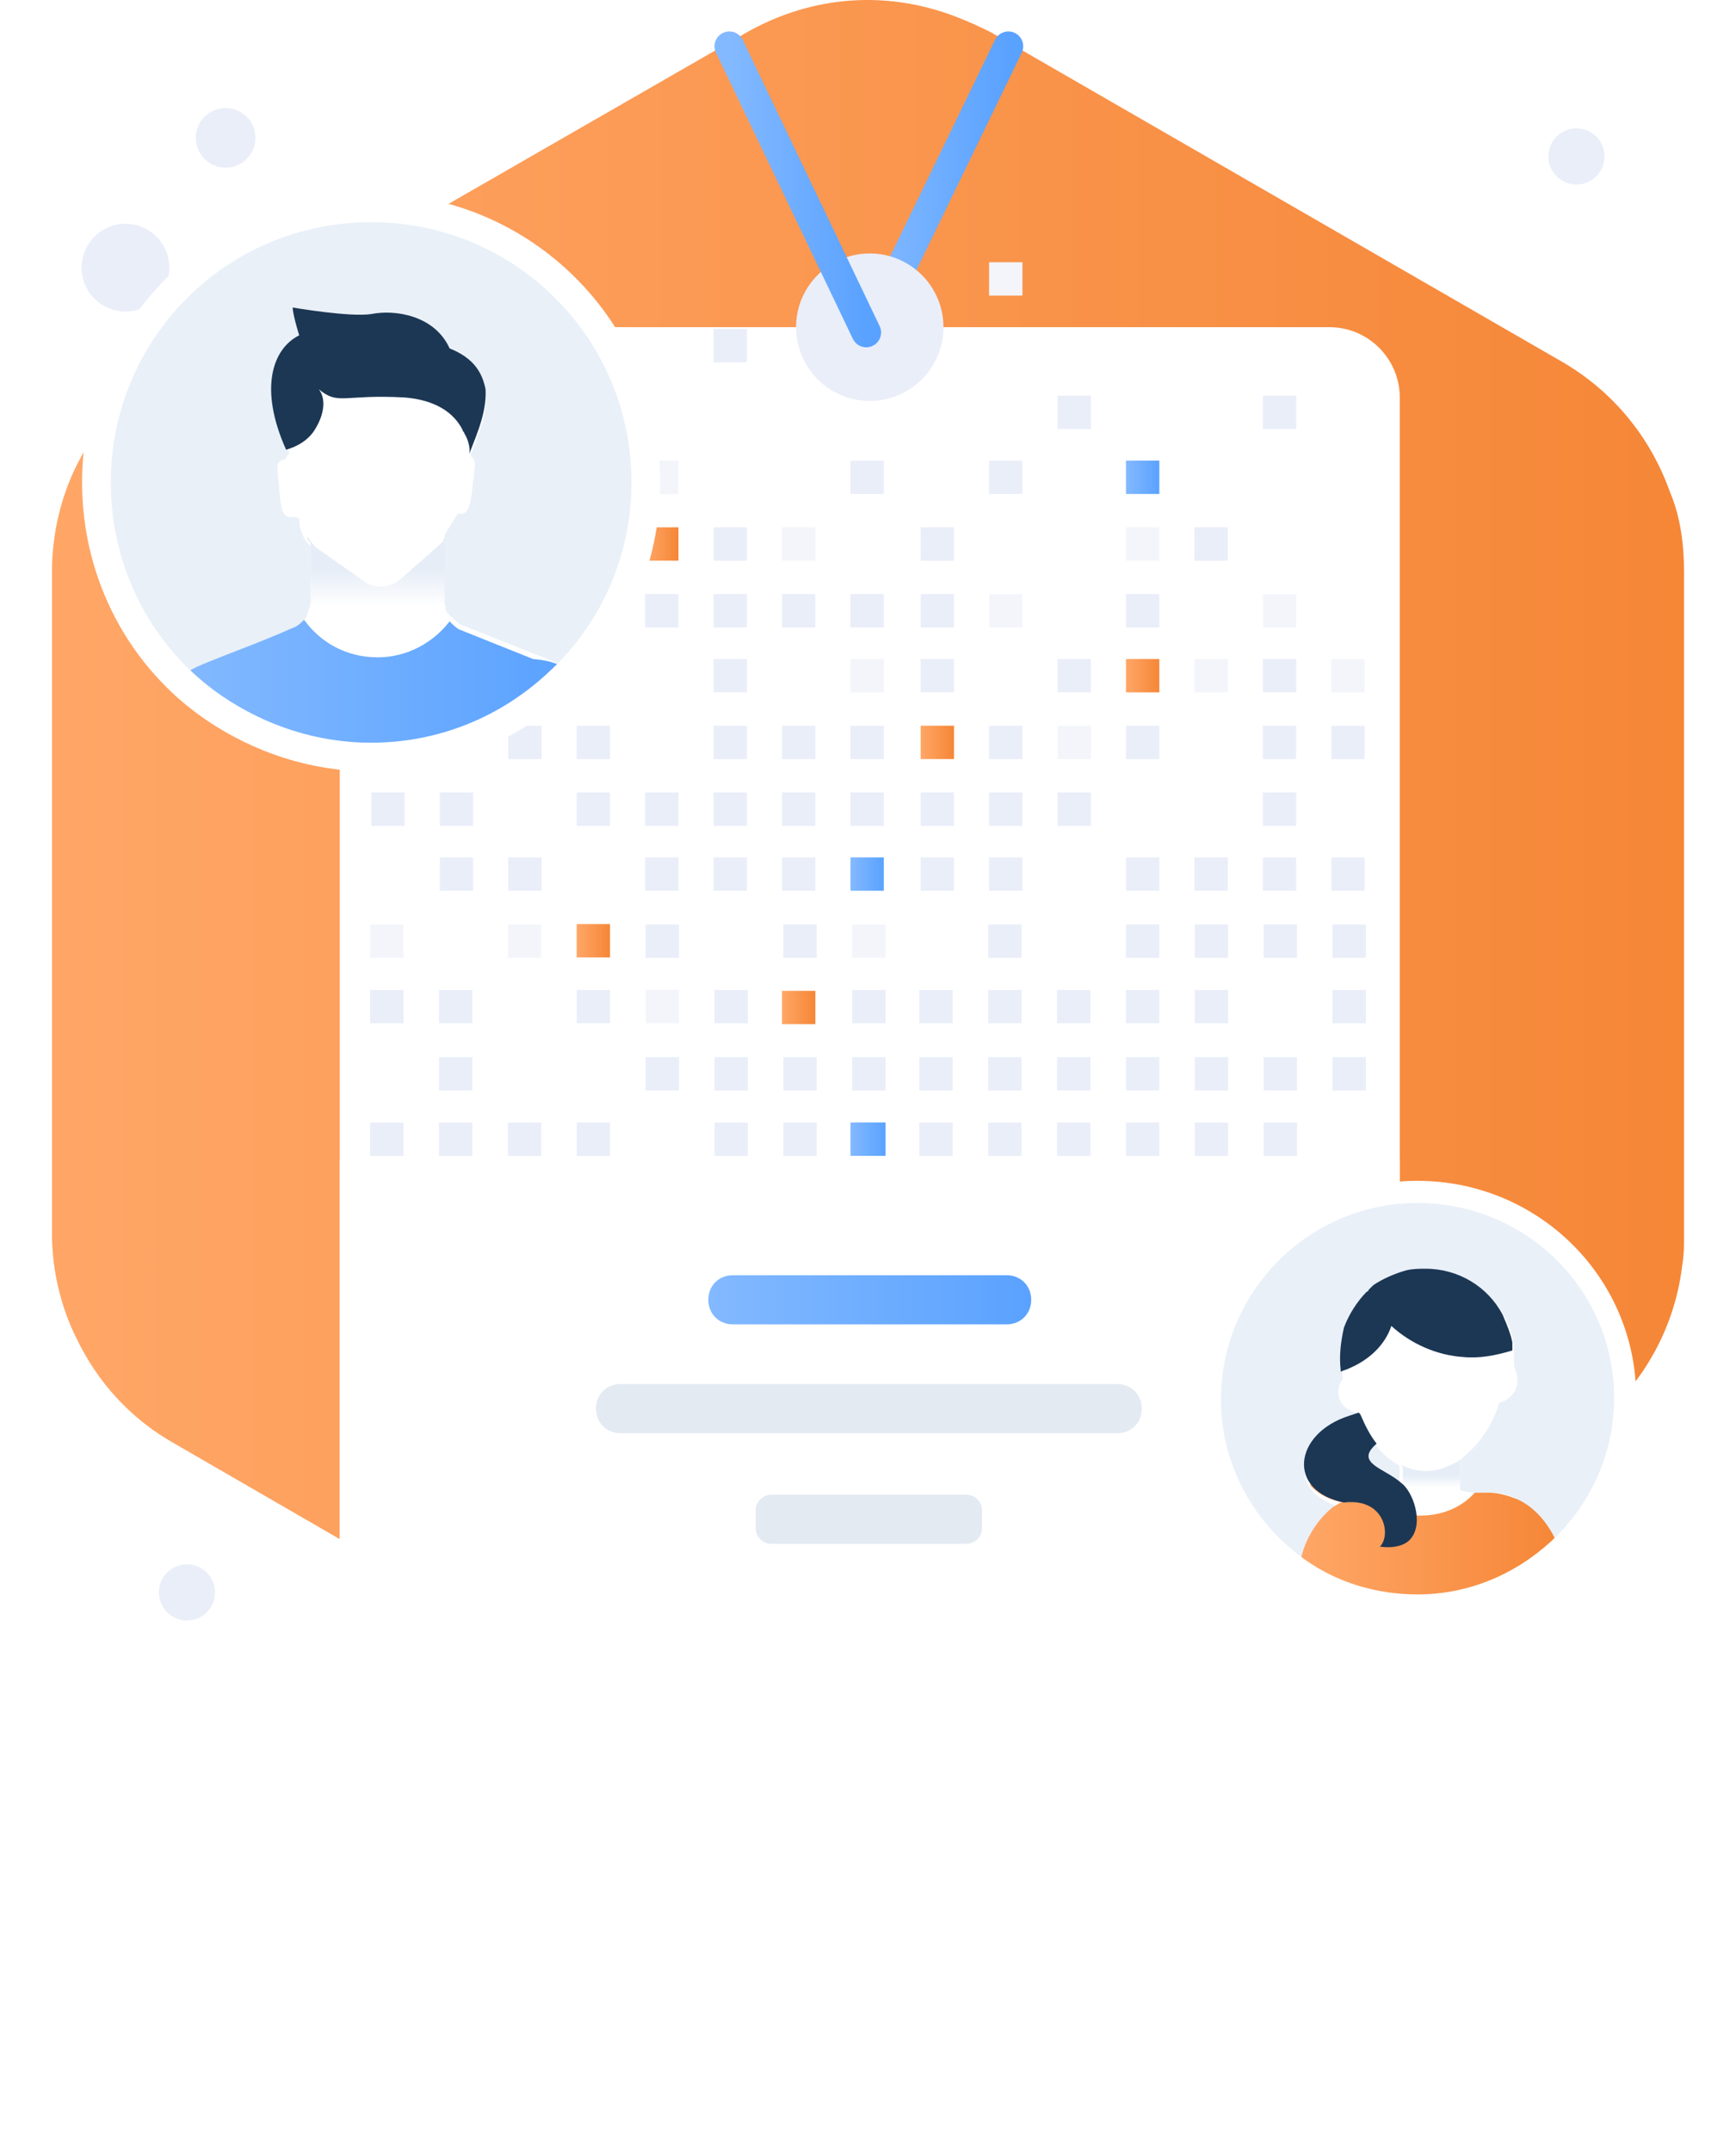 <svg width="117" height="145" viewBox="0 0 117 145" fill="none" xmlns="http://www.w3.org/2000/svg">
<path d="M9.372 20.845C10.925 20.34 11.775 18.672 11.271 17.119C10.766 15.566 9.097 14.716 7.544 15.221C5.991 15.726 5.142 17.394 5.646 18.947C6.151 20.5 7.819 21.35 9.372 20.845Z" fill="#EAEEF9"/>
<path d="M15.827 11.197C16.883 10.854 17.461 9.72 17.118 8.663C16.775 7.607 15.64 7.029 14.584 7.373C13.528 7.716 12.95 8.85 13.293 9.906C13.637 10.963 14.771 11.54 15.827 11.197Z" fill="#EAEEF9"/>
<path d="M107.526 11.937C108.297 11.232 108.351 10.035 107.646 9.264C106.941 8.492 105.744 8.438 104.973 9.143C104.201 9.848 104.147 11.046 104.852 11.817C105.557 12.589 106.754 12.643 107.526 11.937Z" fill="#EAEEF9"/>
<path d="M13.876 108.683C14.647 107.978 14.701 106.781 13.996 106.009C13.291 105.238 12.094 105.184 11.322 105.889C10.551 106.594 10.497 107.791 11.202 108.563C11.907 109.334 13.104 109.388 13.876 108.683Z" fill="#EAEEF9"/>
<path d="M113.5 38.603V83.195C113.5 83.904 113.5 84.496 113.382 85.205C112.79 90.291 109.833 94.786 105.339 97.388L66.78 119.625C63.113 121.754 58.737 122.345 54.715 121.281C53.177 120.926 51.758 120.334 50.457 119.625L11.78 97.27C8.823 95.614 6.575 93.13 5.156 90.173C4.091 88.044 3.5 85.56 3.5 83.076V38.603C3.5 36.238 3.973 33.99 4.919 31.861C6.339 28.786 8.586 26.184 11.661 24.41L50.339 2.173C54.124 0.044 58.382 -0.547 62.522 0.517C63.941 0.872 65.36 1.463 66.78 2.173L105.339 24.41C108.769 26.421 111.253 29.496 112.554 33.162C113.263 34.818 113.5 36.711 113.5 38.603Z" fill="url(#paint0_linear_699:10739)"/>
<path d="M58.618 22.399L67.962 3.119" stroke="url(#paint1_linear_699:10739)" stroke-width="2" stroke-miterlimit="10" stroke-linecap="round" stroke-linejoin="round"/>
<g filter="url(#filter0_d_699:10739)">
<path d="M94.339 15.775V107.087C94.339 109.689 92.21 111.818 89.608 111.818H27.629C25.027 111.818 22.898 109.689 22.898 107.087V15.775C22.898 13.173 25.027 11.044 27.629 11.044H89.608C92.21 11.044 94.339 13.173 94.339 15.775Z" fill="white"/>
</g>
<path d="M27.274 53.388H25.027V55.636H27.274V53.388Z" fill="#EAEEF9"/>
<path d="M27.274 48.894H25.027V51.141H27.274V48.894Z" fill="#EAEEF9"/>
<path d="M27.274 44.399H25.027V46.646H27.274V44.399Z" fill="#EAEEF9"/>
<path d="M27.274 40.023H25.027V42.27H27.274V40.023Z" fill="url(#paint2_linear_699:10739)"/>
<path d="M27.274 31.033H25.027V33.281H27.274V31.033Z" fill="#F3F5FA"/>
<path d="M31.887 57.764H29.64V60.012H31.887V57.764Z" fill="#EAEEF9"/>
<path d="M31.887 53.388H29.64V55.636H31.887V53.388Z" fill="#EAEEF9"/>
<path d="M31.887 40.023H29.64V42.27H31.887V40.023Z" fill="#EAEEF9"/>
<path d="M31.887 22.162H29.64V24.41H31.887V22.162Z" fill="url(#paint3_linear_699:10739)"/>
<path d="M36.5 57.764H34.253V60.012H36.5V57.764Z" fill="#EAEEF9"/>
<path d="M36.5 48.894H34.253V51.141H36.5V48.894Z" fill="#EAEEF9"/>
<path d="M36.5 44.399H34.253V46.646H36.5V44.399Z" fill="#EAEEF9"/>
<path d="M36.5 40.023H34.253V42.27H36.5V40.023Z" fill="url(#paint4_linear_699:10739)"/>
<path d="M36.5 35.528H34.253V37.775H36.5V35.528Z" fill="#F3F5FA"/>
<path d="M36.5 31.033H34.253V33.281H36.5V31.033Z" fill="#EAEEF9"/>
<path d="M36.5 22.162H34.253V24.41H36.5V22.162Z" fill="#EAEEF9"/>
<path d="M36.5 17.668H34.253V19.915H36.5V17.668Z" fill="#F3F5FA"/>
<path d="M41.113 53.388H38.866V55.636H41.113V53.388Z" fill="#EAEEF9"/>
<path d="M41.113 48.894H38.866V51.141H41.113V48.894Z" fill="#EAEEF9"/>
<path d="M41.113 35.528H38.866V37.775H41.113V35.528Z" fill="#F3F5FA"/>
<path d="M41.113 26.657H38.866V28.904H41.113V26.657Z" fill="#EAEEF9"/>
<path d="M45.726 57.764H43.478V60.012H45.726V57.764Z" fill="#EAEEF9"/>
<path d="M45.726 53.388H43.478V55.636H45.726V53.388Z" fill="#EAEEF9"/>
<path d="M45.726 40.023H43.478V42.27H45.726V40.023Z" fill="#EAEEF9"/>
<path d="M45.726 35.528H43.478V37.775H45.726V35.528Z" fill="url(#paint5_linear_699:10739)"/>
<path d="M45.726 31.033H43.478V33.281H45.726V31.033Z" fill="#F3F5FA"/>
<path d="M50.339 57.764H48.091V60.012H50.339V57.764Z" fill="#EAEEF9"/>
<path d="M50.339 53.388H48.091V55.636H50.339V53.388Z" fill="#EAEEF9"/>
<path d="M50.339 48.894H48.091V51.141H50.339V48.894Z" fill="#EAEEF9"/>
<path d="M50.339 44.399H48.091V46.646H50.339V44.399Z" fill="#EAEEF9"/>
<path d="M50.339 40.023H48.091V42.27H50.339V40.023Z" fill="#EAEEF9"/>
<path d="M50.339 35.528H48.091V37.775H50.339V35.528Z" fill="#EAEEF9"/>
<path d="M50.339 22.162H48.091V24.41H50.339V22.162Z" fill="#EAEEF9"/>
<path d="M54.952 57.764H52.704V60.012H54.952V57.764Z" fill="#EAEEF9"/>
<path d="M54.952 53.388H52.704V55.636H54.952V53.388Z" fill="#EAEEF9"/>
<path d="M54.952 48.894H52.704V51.141H54.952V48.894Z" fill="#EAEEF9"/>
<path d="M54.952 40.023H52.704V42.27H54.952V40.023Z" fill="#EAEEF9"/>
<path d="M54.952 35.528H52.704V37.775H54.952V35.528Z" fill="#F3F5FA"/>
<path d="M59.565 57.764H57.317V60.012H59.565V57.764Z" fill="url(#paint6_linear_699:10739)"/>
<path d="M59.565 53.388H57.317V55.636H59.565V53.388Z" fill="#EAEEF9"/>
<path d="M59.565 48.894H57.317V51.141H59.565V48.894Z" fill="#EAEEF9"/>
<path d="M59.565 44.399H57.317V46.646H59.565V44.399Z" fill="#F3F5FA"/>
<path d="M59.565 40.023H57.317V42.27H59.565V40.023Z" fill="#EAEEF9"/>
<path d="M59.565 31.033H57.317V33.281H59.565V31.033Z" fill="#EAEEF9"/>
<path d="M64.296 57.764H62.048V60.012H64.296V57.764Z" fill="#EAEEF9"/>
<path d="M64.296 53.388H62.048V55.636H64.296V53.388Z" fill="#EAEEF9"/>
<path d="M64.296 48.894H62.048V51.141H64.296V48.894Z" fill="url(#paint7_linear_699:10739)"/>
<path d="M64.296 44.399H62.048V46.646H64.296V44.399Z" fill="#EAEEF9"/>
<path d="M64.296 40.023H62.048V42.27H64.296V40.023Z" fill="#EAEEF9"/>
<path d="M64.296 35.528H62.048V37.775H64.296V35.528Z" fill="#EAEEF9"/>
<path d="M68.909 57.764H66.661V60.012H68.909V57.764Z" fill="#EAEEF9"/>
<path d="M68.909 53.388H66.661V55.636H68.909V53.388Z" fill="#EAEEF9"/>
<path d="M68.909 48.894H66.661V51.141H68.909V48.894Z" fill="#EAEEF9"/>
<path d="M68.909 40.023H66.661V42.27H68.909V40.023Z" fill="#F3F5FA"/>
<path d="M68.909 31.033H66.661V33.281H68.909V31.033Z" fill="#EAEEF9"/>
<path d="M68.909 17.668H66.661V19.915H68.909V17.668Z" fill="#F3F5FA"/>
<path d="M73.522 53.388H71.274V55.636H73.522V53.388Z" fill="#EAEEF9"/>
<path d="M73.522 48.894H71.274V51.141H73.522V48.894Z" fill="#F3F5FA"/>
<path d="M73.522 44.399H71.274V46.646H73.522V44.399Z" fill="#EAEEF9"/>
<path d="M73.522 26.657H71.274V28.904H73.522V26.657Z" fill="#EAEEF9"/>
<path d="M78.134 57.764H75.887V60.012H78.134V57.764Z" fill="#EAEEF9"/>
<path d="M78.134 48.894H75.887V51.141H78.134V48.894Z" fill="#EAEEF9"/>
<path d="M78.134 44.399H75.887V46.646H78.134V44.399Z" fill="url(#paint8_linear_699:10739)"/>
<path d="M78.134 40.023H75.887V42.27H78.134V40.023Z" fill="#EAEEF9"/>
<path d="M78.134 35.528H75.887V37.775H78.134V35.528Z" fill="#F3F5FA"/>
<path d="M78.134 31.033H75.887V33.281H78.134V31.033Z" fill="url(#paint9_linear_699:10739)"/>
<path d="M82.747 57.764H80.5V60.012H82.747V57.764Z" fill="#EAEEF9"/>
<path d="M82.747 44.399H80.5V46.646H82.747V44.399Z" fill="#F3F5FA"/>
<path d="M82.747 35.528H80.5V37.775H82.747V35.528Z" fill="#EAEEF9"/>
<path d="M87.36 57.764H85.113V60.012H87.36V57.764Z" fill="#EAEEF9"/>
<path d="M87.36 53.388H85.113V55.636H87.36V53.388Z" fill="#EAEEF9"/>
<path d="M87.36 48.894H85.113V51.141H87.36V48.894Z" fill="#EAEEF9"/>
<path d="M87.36 44.399H85.113V46.646H87.36V44.399Z" fill="#EAEEF9"/>
<path d="M87.36 40.023H85.113V42.27H87.36V40.023Z" fill="#F3F5FA"/>
<path d="M87.36 26.657H85.113V28.904H87.36V26.657Z" fill="#EAEEF9"/>
<path d="M91.973 57.764H89.726V60.012H91.973V57.764Z" fill="#EAEEF9"/>
<path d="M91.973 48.894H89.726V51.141H91.973V48.894Z" fill="#EAEEF9"/>
<path d="M91.973 44.399H89.726V46.646H91.973V44.399Z" fill="#F3F5FA"/>
<path d="M89.807 73.468L92.054 73.468L92.054 71.221L89.807 71.221L89.807 73.468Z" fill="#EAEEF9"/>
<path d="M89.807 68.939L92.054 68.939L92.054 66.692L89.807 66.692L89.807 68.939Z" fill="#EAEEF9"/>
<path d="M89.807 64.529L92.054 64.529L92.054 62.282L89.807 62.282L89.807 64.529Z" fill="#EAEEF9"/>
<path d="M85.165 77.878L87.413 77.878L87.413 75.631L85.165 75.631L85.165 77.878Z" fill="#EAEEF9"/>
<path d="M85.165 73.468L87.413 73.468L87.413 71.221L85.165 71.221L85.165 73.468Z" fill="#EAEEF9"/>
<path d="M85.165 64.529L87.413 64.529L87.413 62.282L85.165 62.282L85.165 64.529Z" fill="#EAEEF9"/>
<path d="M80.524 77.878L82.772 77.878L82.772 75.631L80.524 75.631L80.524 77.878Z" fill="#EAEEF9"/>
<path d="M80.524 73.468L82.772 73.468L82.772 71.221L80.524 71.221L80.524 73.468Z" fill="#EAEEF9"/>
<path d="M80.524 68.939L82.772 68.939L82.772 66.692L80.524 66.692L80.524 68.939Z" fill="#EAEEF9"/>
<path d="M80.524 64.529L82.772 64.529L82.772 62.282L80.524 62.282L80.524 64.529Z" fill="#EAEEF9"/>
<path d="M75.883 77.878L78.13 77.878L78.13 75.631L75.883 75.631L75.883 77.878Z" fill="#EAEEF9"/>
<path d="M75.883 73.468L78.13 73.468L78.13 71.221L75.883 71.221L75.883 73.468Z" fill="#EAEEF9"/>
<path d="M75.883 68.939L78.13 68.939L78.13 66.692L75.883 66.692L75.883 68.939Z" fill="#EAEEF9"/>
<path d="M75.883 64.529L78.13 64.529L78.13 62.282L75.883 62.282L75.883 64.529Z" fill="#EAEEF9"/>
<path d="M71.242 77.878L73.489 77.878L73.489 75.631L71.242 75.631L71.242 77.878Z" fill="#EAEEF9"/>
<path d="M71.242 73.468L73.489 73.468L73.489 71.221L71.242 71.221L71.242 73.468Z" fill="#EAEEF9"/>
<path d="M71.242 68.939L73.489 68.939L73.489 66.692L71.242 66.692L71.242 68.939Z" fill="#EAEEF9"/>
<path d="M66.6 77.878L68.847 77.878L68.847 75.631L66.6 75.631L66.6 77.878Z" fill="#EAEEF9"/>
<path d="M66.6 73.468L68.847 73.468L68.847 71.221L66.6 71.221L66.6 73.468Z" fill="#EAEEF9"/>
<path d="M66.6 68.939L68.847 68.939L68.847 66.692L66.6 66.692L66.6 68.939Z" fill="#EAEEF9"/>
<path d="M66.6 64.529L68.847 64.529L68.847 62.282L66.6 62.282L66.6 64.529Z" fill="#EAEEF9"/>
<path d="M61.959 77.878L64.206 77.878L64.206 75.631L61.959 75.631L61.959 77.878Z" fill="#EAEEF9"/>
<path d="M61.959 73.468L64.206 73.468L64.206 71.221L61.959 71.221L61.959 73.468Z" fill="#EAEEF9"/>
<path d="M61.959 68.939L64.206 68.939L64.206 66.692L61.959 66.692L61.959 68.939Z" fill="#EAEEF9"/>
<path d="M57.317 77.872H59.683V75.625H57.317V77.872Z" fill="url(#paint10_linear_699:10739)"/>
<path d="M57.436 73.468L59.683 73.468L59.683 71.221L57.436 71.221L57.436 73.468Z" fill="#EAEEF9"/>
<path d="M57.436 68.939L59.683 68.939L59.683 66.692L57.436 66.692L57.436 68.939Z" fill="#EAEEF9"/>
<path d="M57.436 64.529L59.683 64.529L59.683 62.282L57.436 62.282L57.436 64.529Z" fill="#F3F5FA"/>
<path d="M52.795 77.878L55.042 77.878L55.042 75.631L52.795 75.631L52.795 77.878Z" fill="#EAEEF9"/>
<path d="M52.795 73.468L55.042 73.468L55.042 71.221L52.795 71.221L52.795 73.468Z" fill="#EAEEF9"/>
<path d="M52.704 69.001H54.952V66.754H52.704V69.001Z" fill="url(#paint11_linear_699:10739)"/>
<path d="M52.795 64.529L55.042 64.529L55.042 62.282L52.795 62.282L52.795 64.529Z" fill="#EAEEF9"/>
<path d="M48.153 77.878L50.401 77.878L50.401 75.631L48.153 75.631L48.153 77.878Z" fill="#EAEEF9"/>
<path d="M48.153 73.468L50.401 73.468L50.401 71.221L48.153 71.221L48.153 73.468Z" fill="#EAEEF9"/>
<path d="M48.153 68.939L50.401 68.939L50.401 66.692L48.153 66.692L48.153 68.939Z" fill="#EAEEF9"/>
<path d="M43.512 73.468L45.759 73.468L45.759 71.221L43.512 71.221L43.512 73.468Z" fill="#EAEEF9"/>
<path d="M43.512 68.939L45.759 68.939L45.759 66.692L43.512 66.692L43.512 68.939Z" fill="#F3F5FA"/>
<path d="M43.512 64.529L45.759 64.529L45.759 62.282L43.512 62.282L43.512 64.529Z" fill="#EAEEF9"/>
<path d="M38.871 77.878L41.118 77.878L41.118 75.631L38.871 75.631L38.871 77.878Z" fill="#EAEEF9"/>
<path d="M38.871 68.939L41.118 68.939L41.118 66.692L38.871 66.692L38.871 68.939Z" fill="#EAEEF9"/>
<path d="M38.866 64.506H41.113V62.259H38.866V64.506Z" fill="url(#paint12_linear_699:10739)"/>
<path d="M34.229 77.878L36.477 77.878L36.477 75.631L34.229 75.631L34.229 77.878Z" fill="#EAEEF9"/>
<path d="M34.229 64.529L36.477 64.529L36.477 62.282L34.229 62.282L34.229 64.529Z" fill="#F3F5FA"/>
<path d="M29.588 77.878L31.835 77.878L31.835 75.631L29.588 75.631L29.588 77.878Z" fill="#EAEEF9"/>
<path d="M29.588 73.468L31.835 73.468L31.835 71.221L29.588 71.221L29.588 73.468Z" fill="#EAEEF9"/>
<path d="M29.588 68.939L31.835 68.939L31.835 66.692L29.588 66.692L29.588 68.939Z" fill="#EAEEF9"/>
<path d="M24.947 77.878L27.194 77.878L27.194 75.631L24.947 75.631L24.947 77.878Z" fill="#EAEEF9"/>
<path d="M24.947 68.939L27.194 68.939L27.194 66.692L24.947 66.692L24.947 68.939Z" fill="#EAEEF9"/>
<path d="M24.947 64.529L27.194 64.529L27.194 62.282L24.947 62.282L24.947 64.529Z" fill="#F3F5FA"/>
<path d="M58.618 27.012C61.362 27.012 63.586 24.788 63.586 22.044C63.586 19.301 61.362 17.076 58.618 17.076C55.875 17.076 53.651 19.301 53.651 22.044C53.651 24.788 55.875 27.012 58.618 27.012Z" fill="#EAEEF9"/>
<path d="M58.382 22.399L49.156 3.119" stroke="url(#paint13_linear_699:10739)" stroke-width="2" stroke-miterlimit="10" stroke-linecap="round" stroke-linejoin="round"/>
<path d="M94.339 78.109V107.087C94.339 109.689 92.21 111.818 89.608 111.818H27.629C25.027 111.818 22.898 109.689 22.898 107.087V78.109H94.339Z" fill="white"/>
<path d="M67.844 89.227H49.392C48.446 89.227 47.737 88.517 47.737 87.571C47.737 86.625 48.446 85.915 49.392 85.915H67.844C68.79 85.915 69.5 86.625 69.5 87.571C69.5 88.517 68.79 89.227 67.844 89.227Z" fill="url(#paint14_linear_699:10739)"/>
<path d="M75.296 96.56H41.822C40.876 96.56 40.167 95.851 40.167 94.904C40.167 93.958 40.876 93.248 41.822 93.248H75.296C76.242 93.248 76.952 93.958 76.952 94.904C76.952 95.851 76.242 96.56 75.296 96.56Z" fill="#E3EAF2"/>
<path d="M65.124 104.012H51.995C51.403 104.012 50.93 103.539 50.93 102.947V101.764C50.93 101.173 51.403 100.7 51.995 100.7H65.124C65.715 100.7 66.188 101.173 66.188 101.764V102.947C66.188 103.539 65.715 104.012 65.124 104.012Z" fill="#E3EAF2"/>
<path d="M109.53 94.179C109.53 98.254 107.767 101.889 105.012 104.422C102.478 106.735 99.172 108.167 95.536 108.167C92.561 108.167 89.806 107.286 87.602 105.744C83.966 103.211 81.541 99.025 81.541 94.29C81.541 86.58 87.822 80.302 95.536 80.302C103.249 80.302 109.53 86.47 109.53 94.179Z" fill="#E9F0F8"/>
<path d="M105.343 105.303C105.233 104.973 105.233 104.642 105.123 104.312C105.123 104.202 105.012 104.092 104.902 103.871C104.351 102.77 103.47 101.669 102.258 101.008C101.707 100.677 101.045 100.567 100.274 100.567C100.054 100.567 99.833 100.567 99.723 100.567C98.511 100.567 98.401 100.347 98.401 100.347V98.365C99.062 97.814 99.613 97.263 100.054 96.602C100.494 95.942 100.825 95.281 101.045 94.51C101.817 94.29 102.368 93.629 102.258 92.858C102.258 92.527 102.037 92.197 102.037 91.867C102.037 91.646 102.037 91.536 102.037 91.316C102.037 91.206 102.037 91.096 102.037 90.985C102.037 90.875 102.037 90.765 102.037 90.655C101.927 90.104 101.817 89.444 101.376 88.673C100.384 86.8 98.401 85.589 96.197 85.589C95.756 85.589 95.315 85.589 94.875 85.699C94.103 85.919 93.332 86.25 92.671 86.69C92.561 86.8 92.45 86.91 92.34 87.02C92.34 87.02 92.23 87.02 92.23 87.131C91.569 87.791 91.018 88.562 90.687 89.554C90.357 90.435 90.357 91.426 90.467 92.417C90.467 92.417 90.467 92.417 90.467 92.527C90.467 92.527 90.467 92.527 90.467 92.638C90.467 92.858 90.577 92.748 90.467 92.968L90.357 93.078C90.246 93.298 90.136 93.739 90.246 94.179C90.577 95.061 91.128 94.95 91.679 95.391C91.679 95.391 91.569 95.391 91.569 95.501L90.908 95.721C88.153 96.602 87.271 98.915 88.373 100.347C88.814 100.898 89.475 101.338 90.577 101.559C90.246 101.559 90.026 101.779 89.916 101.889C88.704 102.88 87.933 104.312 87.712 105.744C87.602 106.184 88.043 106.515 88.373 106.515H104.572C105.123 106.184 105.453 105.744 105.343 105.303ZM92.671 97.263C92.781 97.484 93.001 97.704 93.222 97.924C93.332 98.034 93.552 98.254 93.773 98.365C93.883 98.475 93.993 98.585 94.103 98.585C94.103 98.585 94.103 98.585 94.213 98.695C94.213 98.695 94.324 98.695 94.324 98.805V99.906C94.324 99.906 94.324 99.906 94.213 99.796C94.103 99.686 93.993 99.576 93.883 99.576C93.662 99.466 93.552 99.356 93.332 99.246C93.222 99.246 93.222 99.135 93.112 99.135C92.561 98.805 92.01 98.475 92.01 98.034C92.12 97.814 92.34 97.594 92.671 97.263Z" fill="white"/>
<path d="M105.012 104.312C102.478 106.625 99.172 108.057 95.536 108.057C92.561 108.057 89.806 107.175 87.602 105.634C87.602 105.523 87.602 105.523 87.602 105.413C87.822 103.982 88.594 102.55 89.806 101.559C90.026 101.448 90.247 101.228 90.467 101.228C89.475 101.008 88.704 100.567 88.263 100.017H91.569C92.45 101.338 93.993 102.109 95.756 102.109C97.189 102.109 98.511 101.559 99.393 100.567C99.503 100.567 99.613 100.567 99.723 100.567C99.833 100.567 100.054 100.567 100.274 100.567C101.045 100.567 101.707 100.788 102.258 101.008C103.47 101.559 104.351 102.66 104.902 103.871C104.902 104.092 105.012 104.202 105.012 104.312Z" fill="url(#paint15_linear_699:10739)"/>
<path d="M98.401 98.365V100.237L93.001 100.457L93.332 99.246C93.442 99.246 93.442 99.356 93.552 99.356C93.773 99.466 93.883 99.576 94.103 99.686C94.214 99.796 94.324 99.796 94.434 99.906C94.434 99.906 94.434 99.906 94.544 100.017V98.805C94.544 98.805 94.434 98.805 94.434 98.695C95.316 99.135 96.638 99.466 98.401 98.365Z" fill="url(#paint16_linear_699:10739)"/>
<path d="M101.927 90.985C100.825 91.316 99.723 91.536 98.621 91.426C96.858 91.316 95.095 90.545 93.773 89.333C93.332 90.655 92.23 91.646 90.908 92.197C90.687 92.307 90.577 92.307 90.357 92.417C90.357 92.417 90.357 92.417 90.357 92.307C90.247 91.316 90.357 90.435 90.577 89.443C90.908 88.562 91.459 87.681 92.12 87.02C92.12 87.02 92.23 87.02 92.23 86.91C92.34 86.8 92.451 86.69 92.561 86.58C93.222 86.139 93.993 85.809 94.764 85.589C95.205 85.478 95.646 85.478 96.087 85.478C98.291 85.478 100.274 86.69 101.266 88.562C101.597 89.333 101.817 89.884 101.927 90.435C101.927 90.655 101.927 90.765 101.927 90.985Z" fill="#1C3754"/>
<path d="M95.095 103.651C94.654 104.202 93.773 104.312 93.001 104.202C93.773 103.431 93.332 100.898 90.577 101.228C86.72 100.457 87.161 96.602 90.908 95.391L91.569 95.171L91.679 95.281C92.01 96.052 92.34 96.712 92.781 97.263C91.238 98.585 93.332 98.915 94.434 99.906C95.205 100.457 95.977 102.55 95.095 103.651Z" fill="#1C3754"/>
<path d="M109.53 94.179C109.53 98.254 107.767 101.889 105.012 104.422C102.478 106.735 99.172 108.167 95.536 108.167C92.561 108.167 89.806 107.286 87.602 105.744C83.966 103.211 81.541 99.025 81.541 94.29C81.541 86.58 87.822 80.302 95.536 80.302C103.249 80.302 109.53 86.47 109.53 94.179Z" stroke="white" stroke-width="1.492" stroke-miterlimit="10" stroke-linecap="round" stroke-linejoin="round"/>
<path d="M43.525 32.503C43.525 37.459 41.541 41.975 38.456 45.279C38.236 45.609 37.905 45.829 37.574 46.16C34.269 49.244 29.861 51.116 25.012 51.116C21.156 51.116 17.519 49.904 14.434 47.812C13.552 47.261 12.781 46.49 12.01 45.829C8.594 42.415 6.5 37.789 6.5 32.613C6.5 22.26 14.764 14 25.012 14C35.26 14 43.525 22.26 43.525 32.503Z" fill="#E9F0F8"/>
<path d="M43.525 32.503C43.525 37.9 41.211 42.746 37.574 46.05C34.269 49.133 29.861 51.006 25.012 51.006C21.156 51.006 17.519 49.794 14.434 47.702C9.585 44.398 6.5 38.781 6.5 32.503C6.5 22.26 14.764 14 25.012 14C35.26 14 43.525 22.26 43.525 32.503Z" fill="#E9F0F8"/>
<path d="M38.456 45.279C38.236 45.609 37.905 45.829 37.574 46.16C34.269 49.244 29.861 51.116 25.012 51.116C21.156 51.116 17.519 49.904 14.434 47.812C13.552 47.261 12.781 46.49 12.01 45.829C12.45 45.279 13.112 44.948 14.544 44.398L15.095 44.177C16.197 43.737 17.74 43.186 19.723 42.305C20.054 42.195 20.274 41.975 20.494 41.754C20.605 41.644 20.715 41.534 20.715 41.314C20.825 41.093 20.935 40.763 20.935 40.543V36.798C20.825 36.688 20.825 36.688 20.715 36.578C20.384 36.137 20.164 35.587 20.164 34.926L19.833 34.816C18.842 35.036 18.952 34.045 18.731 32.062C18.621 31.181 18.731 31.071 19.172 30.961L19.503 30.52C18.842 28.868 18.511 27.547 18.511 26.445C18.511 24.573 19.282 23.361 20.384 22.811C19.723 21.159 19.723 20.718 19.723 20.718C19.723 20.718 23.58 21.379 25.012 21.159C26.665 20.828 29.31 21.269 30.302 23.472C31.955 24.133 32.505 25.124 32.726 26.225C32.946 27.987 31.955 29.97 31.734 30.631V30.741C31.955 30.851 32.065 31.071 31.955 31.842C31.734 33.714 31.734 34.816 30.853 34.596L29.971 36.027C29.971 36.248 29.971 36.248 29.861 36.358C29.861 36.688 29.861 37.239 29.861 40.323C29.861 40.653 29.971 41.093 30.192 41.314C30.302 41.424 30.302 41.534 30.412 41.534C30.632 41.754 30.853 41.975 31.073 42.085C33.277 42.966 34.93 43.627 36.032 44.067C37.244 44.508 37.905 44.838 38.456 45.279Z" fill="white"/>
<path d="M38.456 45.279C38.236 45.609 37.905 45.829 37.574 46.16C34.269 49.244 29.861 51.116 25.012 51.116C21.156 51.116 17.519 49.904 14.434 47.812C13.552 47.261 12.781 46.49 12.01 45.829C12.45 45.279 13.112 44.948 14.544 44.398L15.095 44.177C16.197 43.737 17.74 43.186 19.723 42.305C20.054 42.195 20.274 41.974 20.494 41.754C21.596 43.296 23.36 44.287 25.453 44.287C27.437 44.287 29.2 43.296 30.302 41.864C30.522 42.085 30.742 42.305 30.963 42.415C33.167 43.296 34.82 43.957 35.922 44.398C37.244 44.508 37.905 44.838 38.456 45.279Z" fill="url(#paint17_linear_699:10739)"/>
<path d="M31.624 30.631C31.734 30.19 31.514 29.529 31.293 29.199C31.293 29.089 31.183 29.089 31.183 28.979C30.412 27.437 28.759 26.886 27.216 26.776C23.139 26.555 22.808 27.326 21.486 26.225C21.927 26.776 21.927 27.767 21.266 28.868C20.825 29.639 20.054 30.08 19.282 30.3C17.409 26.115 18.401 23.472 20.164 22.591C19.723 21.159 19.723 20.718 19.723 20.718C19.723 20.718 23.58 21.379 25.012 21.159C26.665 20.828 29.31 21.269 30.302 23.472C31.955 24.133 32.505 25.124 32.726 26.225C32.836 27.987 31.844 29.86 31.624 30.631Z" fill="#1C3754"/>
<path d="M20.935 40.322V36.578C20.825 36.468 20.825 36.468 20.715 36.358V36.137C20.935 36.468 21.156 36.798 21.486 37.018L24.462 39.111C25.123 39.662 26.114 39.662 26.886 39.111L29.641 36.688C29.751 36.578 29.861 36.468 29.971 36.468C29.971 36.798 29.971 37.349 29.971 40.433C29.971 40.653 29.971 40.763 30.081 40.983H21.046C20.935 40.763 20.935 40.543 20.935 40.322Z" fill="url(#paint18_linear_699:10739)"/>
<path d="M43.525 32.503C43.525 37.9 41.211 42.746 37.574 46.05C34.269 49.133 29.861 51.006 25.012 51.006C21.156 51.006 17.519 49.794 14.434 47.702C9.585 44.398 6.5 38.781 6.5 32.503C6.5 22.26 14.764 14 25.012 14C35.26 14 43.525 22.26 43.525 32.503Z" stroke="white" stroke-width="1.935" stroke-miterlimit="10" stroke-linecap="round" stroke-linejoin="round"/>
<defs>
<filter id="filter0_d_699:10739" x="0.898" y="0.044" width="115.441" height="144.774" filterUnits="userSpaceOnUse" color-interpolation-filters="sRGB">
<feFlood flood-opacity="0" result="BackgroundImageFix"/>
<feColorMatrix in="SourceAlpha" type="matrix" values="0 0 0 0 0 0 0 0 0 0 0 0 0 0 0 0 0 0 127 0" result="hardAlpha"/>
<feOffset dy="11"/>
<feGaussianBlur stdDeviation="11"/>
<feColorMatrix type="matrix" values="0 0 0 0 0.398 0 0 0 0 0.477 0 0 0 0 0.575 0 0 0 0.18 0"/>
<feBlend mode="normal" in2="BackgroundImageFix" result="effect1_dropShadow_699:10739"/>
<feBlend mode="normal" in="SourceGraphic" in2="effect1_dropShadow_699:10739" result="shape"/>
</filter>
<linearGradient id="paint0_linear_699:10739" x1="4.846" y1="62.733" x2="115.344" y2="62.733" gradientUnits="userSpaceOnUse">
<stop stop-color="#FFA666"/>
<stop offset="1" stop-color="#F58636"/>
</linearGradient>
<linearGradient id="paint1_linear_699:10739" x1="58.605" y1="12.774" x2="67.96" y2="12.774" gradientUnits="userSpaceOnUse">
<stop stop-color="#83B9FF"/>
<stop offset="1" stop-color="#5AA2FF"/>
</linearGradient>
<linearGradient id="paint2_linear_699:10739" x1="25.055" y1="41.18" x2="27.312" y2="41.18" gradientUnits="userSpaceOnUse">
<stop stop-color="#FFA666"/>
<stop offset="1" stop-color="#F58636"/>
</linearGradient>
<linearGradient id="paint3_linear_699:10739" x1="29.667" y1="23.32" x2="31.925" y2="23.32" gradientUnits="userSpaceOnUse">
<stop stop-color="#FFA666"/>
<stop offset="1" stop-color="#F58636"/>
</linearGradient>
<linearGradient id="paint4_linear_699:10739" x1="34.249" y1="41.148" x2="36.499" y2="41.148" gradientUnits="userSpaceOnUse">
<stop stop-color="#83B9FF"/>
<stop offset="1" stop-color="#5AA2FF"/>
</linearGradient>
<linearGradient id="paint5_linear_699:10739" x1="43.506" y1="36.685" x2="45.764" y2="36.685" gradientUnits="userSpaceOnUse">
<stop stop-color="#FFA666"/>
<stop offset="1" stop-color="#F58636"/>
</linearGradient>
<linearGradient id="paint6_linear_699:10739" x1="57.314" y1="58.89" x2="59.564" y2="58.89" gradientUnits="userSpaceOnUse">
<stop stop-color="#83B9FF"/>
<stop offset="1" stop-color="#5AA2FF"/>
</linearGradient>
<linearGradient id="paint7_linear_699:10739" x1="62.076" y1="50.051" x2="64.333" y2="50.051" gradientUnits="userSpaceOnUse">
<stop stop-color="#FFA666"/>
<stop offset="1" stop-color="#F58636"/>
</linearGradient>
<linearGradient id="paint8_linear_699:10739" x1="75.915" y1="45.556" x2="78.172" y2="45.556" gradientUnits="userSpaceOnUse">
<stop stop-color="#FFA666"/>
<stop offset="1" stop-color="#F58636"/>
</linearGradient>
<linearGradient id="paint9_linear_699:10739" x1="75.884" y1="32.159" x2="78.134" y2="32.159" gradientUnits="userSpaceOnUse">
<stop stop-color="#83B9FF"/>
<stop offset="1" stop-color="#5AA2FF"/>
</linearGradient>
<linearGradient id="paint10_linear_699:10739" x1="57.314" y1="76.75" x2="59.682" y2="76.75" gradientUnits="userSpaceOnUse">
<stop stop-color="#83B9FF"/>
<stop offset="1" stop-color="#5AA2FF"/>
</linearGradient>
<linearGradient id="paint11_linear_699:10739" x1="52.732" y1="67.911" x2="54.989" y2="67.911" gradientUnits="userSpaceOnUse">
<stop stop-color="#FFA666"/>
<stop offset="1" stop-color="#F58636"/>
</linearGradient>
<linearGradient id="paint12_linear_699:10739" x1="38.893" y1="63.416" x2="41.151" y2="63.416" gradientUnits="userSpaceOnUse">
<stop stop-color="#FFA666"/>
<stop offset="1" stop-color="#F58636"/>
</linearGradient>
<linearGradient id="paint13_linear_699:10739" x1="49.143" y1="12.774" x2="58.379" y2="12.774" gradientUnits="userSpaceOnUse">
<stop stop-color="#83B9FF"/>
<stop offset="1" stop-color="#5AA2FF"/>
</linearGradient>
<linearGradient id="paint14_linear_699:10739" x1="47.706" y1="87.573" x2="69.494" y2="87.573" gradientUnits="userSpaceOnUse">
<stop stop-color="#83B9FF"/>
<stop offset="1" stop-color="#5AA2FF"/>
</linearGradient>
<linearGradient id="paint15_linear_699:10739" x1="87.815" y1="104.158" x2="105.304" y2="104.158" gradientUnits="userSpaceOnUse">
<stop stop-color="#FFA666"/>
<stop offset="1" stop-color="#F58636"/>
</linearGradient>
<linearGradient id="paint16_linear_699:10739" x1="95.716" y1="100.215" x2="95.716" y2="99.374" gradientUnits="userSpaceOnUse">
<stop stop-color="white"/>
<stop offset="0.991" stop-color="#E6EDF7"/>
</linearGradient>
<linearGradient id="paint17_linear_699:10739" x1="11.972" y1="46.442" x2="38.449" y2="46.442" gradientUnits="userSpaceOnUse">
<stop stop-color="#83B9FF"/>
<stop offset="1" stop-color="#5AA2FF"/>
</linearGradient>
<linearGradient id="paint18_linear_699:10739" x1="25.383" y1="40.905" x2="25.383" y2="38.294" gradientUnits="userSpaceOnUse">
<stop stop-color="white"/>
<stop offset="0.991" stop-color="#E6EDF7"/>
</linearGradient>
</defs>
</svg>
